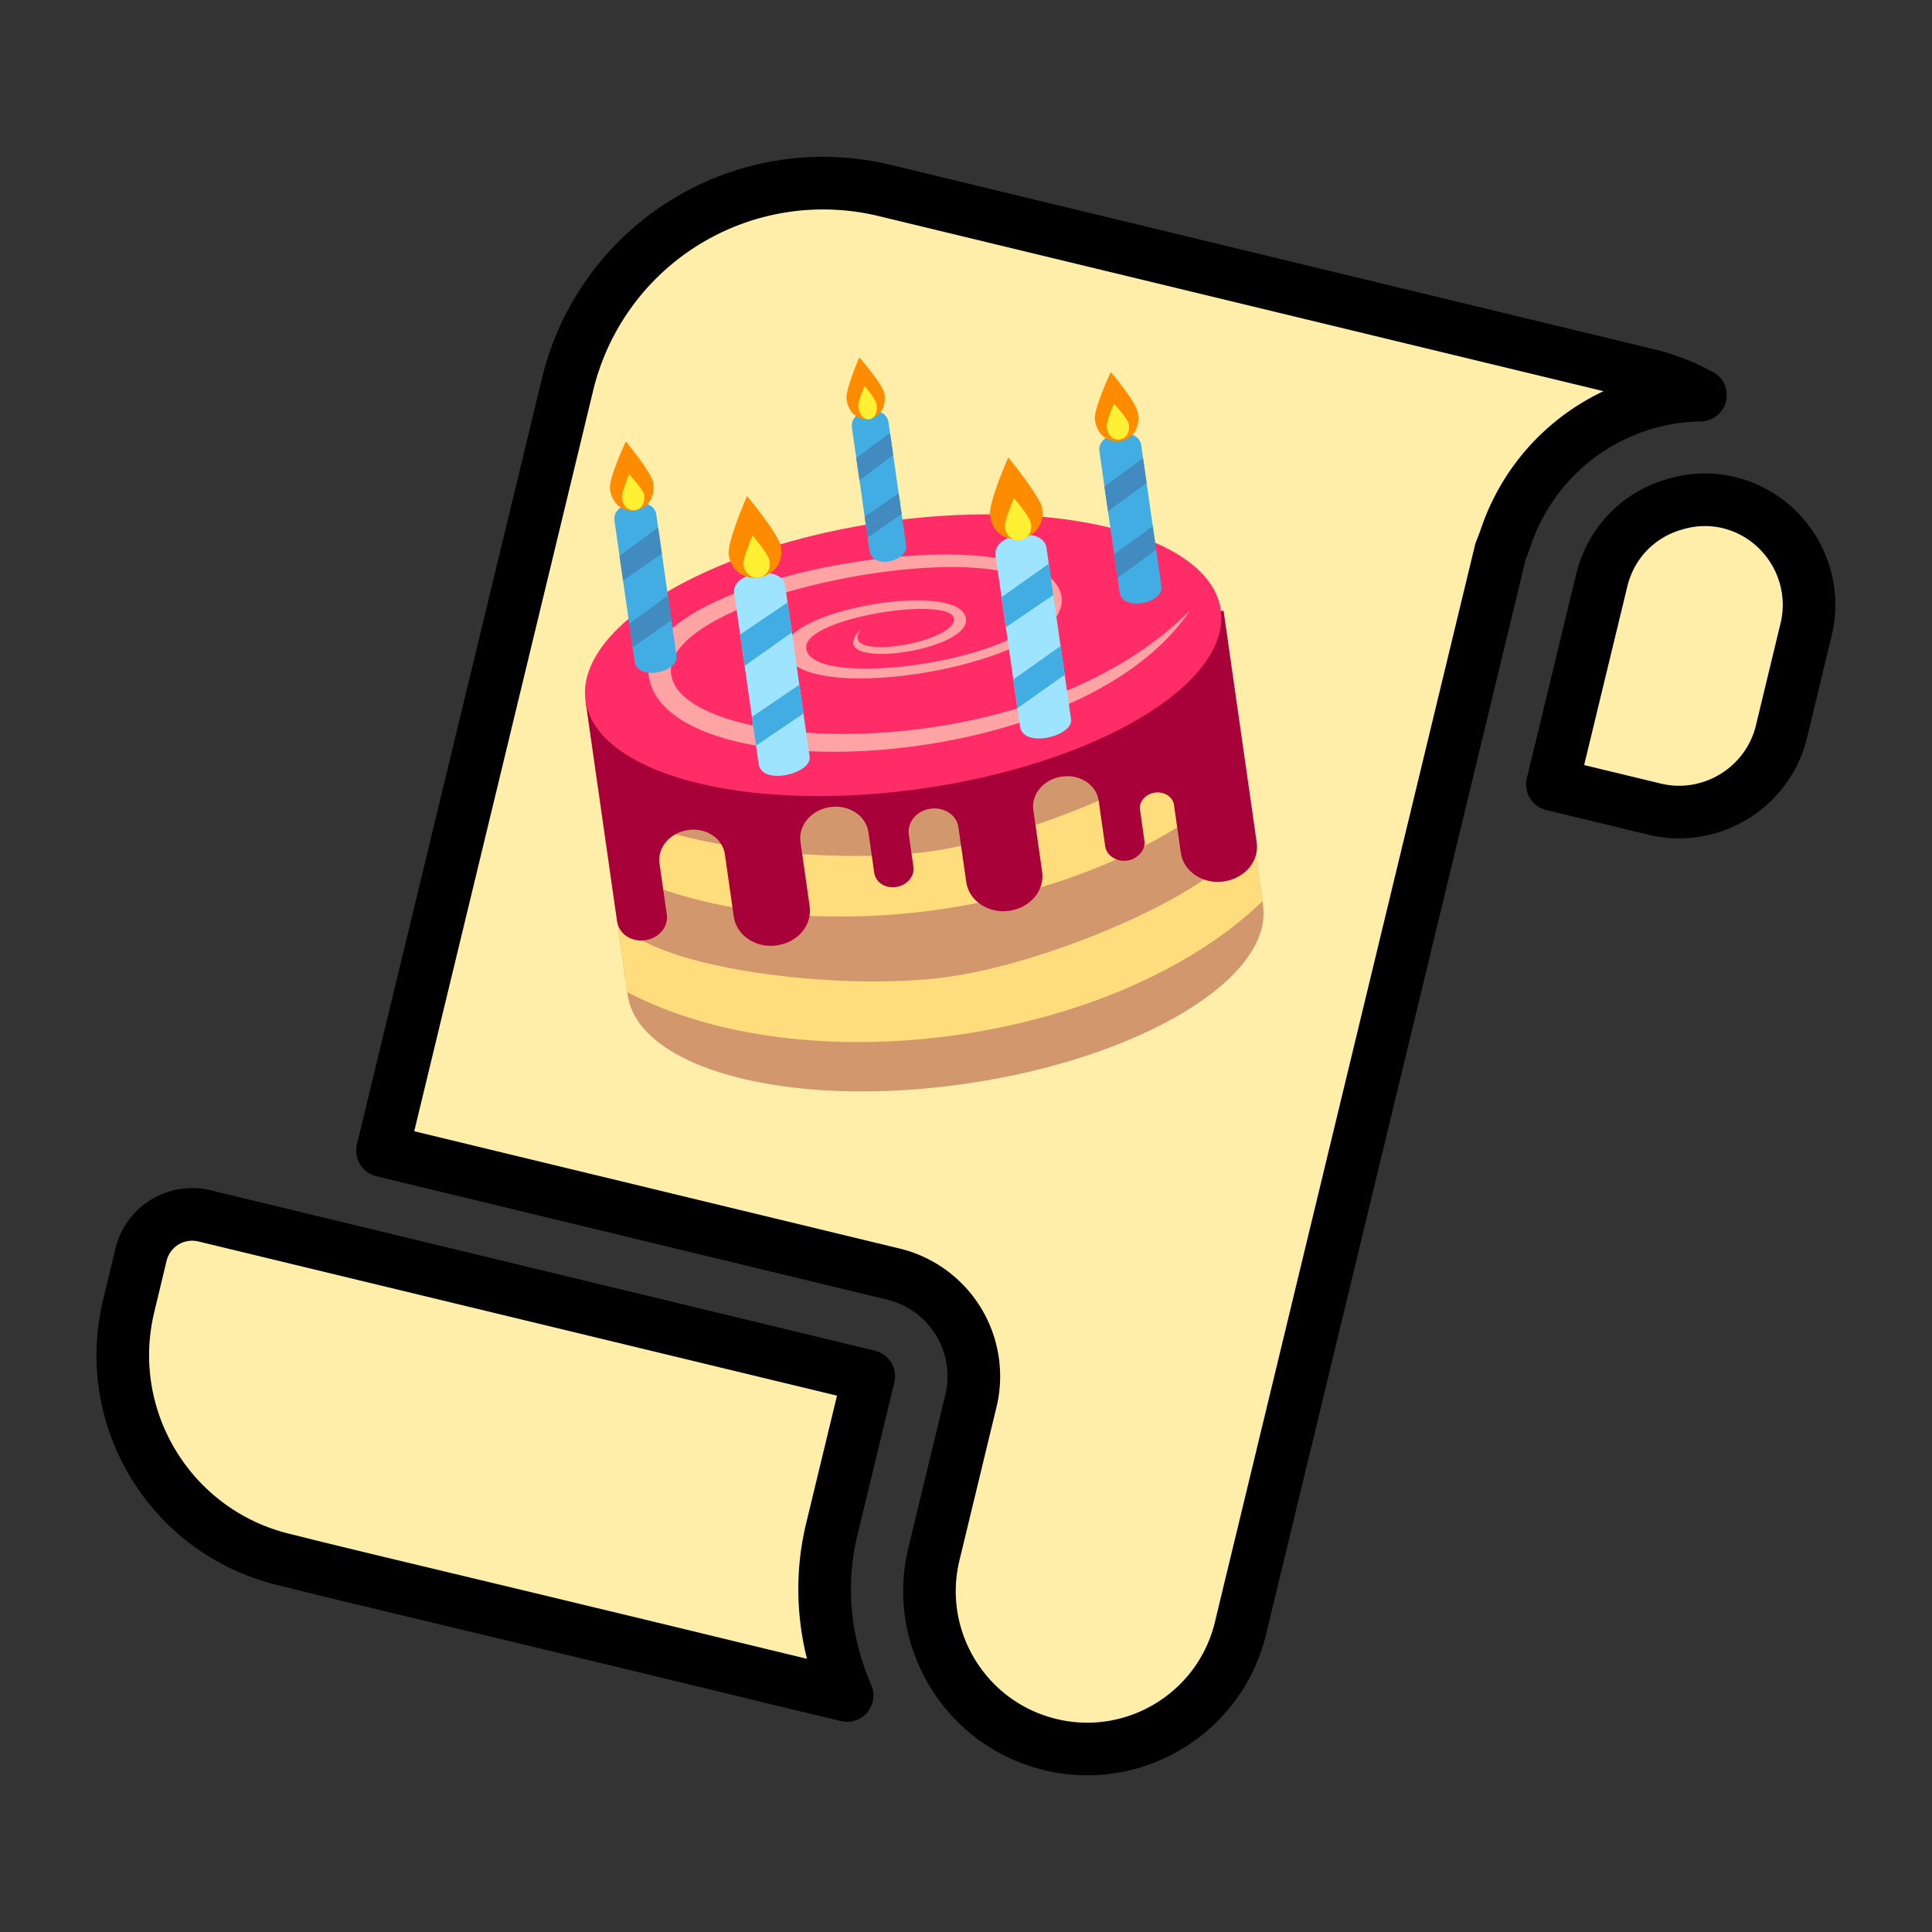 <?xml version="1.0" encoding="UTF-8" standalone="no"?>
<!-- Created with Inkscape (http://www.inkscape.org/) -->

<svg
   width="500"
   height="500"
   viewBox="0 0 132.292 132.292"
   version="1.1"
   id="svg5"
   xml:space="preserve"
   inkscape:version="1.2.2 (732a01da63, 2022-12-09)"
   sodipodi:docname="icon.svg"
   xmlns:inkscape="http://www.inkscape.org/namespaces/inkscape"
   xmlns:sodipodi="http://sodipodi.sourceforge.net/DTD/sodipodi-0.dtd"
   xmlns="http://www.w3.org/2000/svg"
   xmlns:svg="http://www.w3.org/2000/svg"><rect x="0" y="0" width="132.292" height="132.292" fill="#333333" stroke="none"/><sodipodi:namedview
     id="namedview7"
     pagecolor="#ffffff"
     bordercolor="#000000"
     borderopacity="0.25"
     inkscape:showpageshadow="2"
     inkscape:pageopacity="0.0"
     inkscape:pagecheckerboard="0"
     inkscape:deskcolor="#d1d1d1"
     inkscape:document-units="mm"
     showgrid="false"
     inkscape:zoom="0.73851712"
     inkscape:cx="635.05637"
     inkscape:cy="395.38691"
     inkscape:window-width="2560"
     inkscape:window-height="1009"
     inkscape:window-x="-8"
     inkscape:window-y="-8"
     inkscape:window-maximized="1"
     inkscape:current-layer="layer2" /><defs
     id="defs2"><inkscape:path-effect
       effect="fill_between_many"
       method="originald"
       linkedpaths="#path488,0,1"
       id="path-effect599"
       is_visible="true"
       lpeversion="0"
       join="true"
       close="true"
       autoreverse="true" /></defs><g
     inkscape:label="Ebene 1"
     inkscape:groupmode="layer"
     id="layer1"><g
       aria-label="Wishlists"
       id="text436"
       style="font-weight:bold;font-size:108.719px;font-family:'Open Sans';-inkscape-font-specification:'Open Sans Bold';fill:#8800aa;stroke-width:2.117" /><g
       fill="none"
       stroke="currentColor"
       stroke-linecap="round"
       stroke-linejoin="round"
       id="g492"
       transform="matrix(7.154,1.414,-1.414,7.154,20.235,6.02)"><path
         fill="currentColor"
         d="m 13.011,0.182 a 2.078,2.078 0 0 1 0.49,0.09 1.959,1.959 0 0 0 -1.531,1.645 c -0.013,0.091 -0.02,0.125 -0.023,0.142 a 0.194,0.194 0 0 0 -0.003,0.016 L 11.509,12.469 c -0.034,0.817 -0.726,1.452 -1.541,1.417 C 9.152,13.852 8.516,13.161 8.55,12.345 l 0.062,-1.479 A 0.987,0.987 0 0 0 7.667,9.838 L 2.736,9.631 3.046,2.234 a 2.468,2.468 0 0 1 2.569,-2.362 z m -5.385,10.642 -0.062,1.479 c -0.023,0.557 0.149,1.074 0.444,1.501 L 7.776,13.795 C 6.538,13.743 6.264,13.73 5.444,13.697 L 5.085,13.682 C 3.777,13.629 3.043,13.602 2.62,13.579 l -0.049,-0.002 C 1.481,13.531 0.635,12.611 0.681,11.522 l 0.02,-0.493 A 0.494,0.494 0 0 1 1.215,10.556 Z M 13.957,1.21 c -0.177,-0.007 -0.347,0.035 -0.499,0.117 -0.303,0.155 -0.513,0.463 -0.529,0.828 l -0.083,1.973 0.986,0.041 c 0.542,0.023 1.005,-0.402 1.028,-0.945 l 0.041,-0.986 C 14.924,1.695 14.499,1.233 13.957,1.21 Z"
         id="path605"
         style="fill:#ffeeaa;stroke-width:0.494" /></g></g><g
     inkscape:groupmode="layer"
     id="layer2"
     inkscape:label="Vordergund"><g
       id="g222"
       transform="matrix(0.895,-0.128,0.128,0.895,30.028,26.766)"><path
         fill="#d3976e"
         d="M 7.7,24.8 V 47.3 C 7.7,53 18.6,57.6 32,57.6 45.4,57.6 56.3,53 56.3,47.4 V 24.8 Z"
         id="path134" /><g
         fill="#ffdd7d"
         id="g140"><path
           d="m 56.3,31.4 c -0.1,4 -15.4,8.4 -24.3,8.4 -8.9,0 -24.2,-4.4 -24.3,-8.4 v 6.1 c 12.5,9 36.1,9 48.6,0 v -6.1"
           id="path136" /><path
           d="M 56.3,41 C 56.2,45 40.9,49.4 32,49.4 23.1,49.4 7.8,45 7.7,41 v 6.1 c 12.5,9 36.1,9 48.6,0 V 41"
           id="path138" /></g><path
         fill="#a80038"
         d="m 7.7,24.8 v 16.9 c 0,0.9 0.8,1.7 1.9,1.7 1,0 1.9,-0.7 1.9,-1.7 v -3.9 c 0,-1.2 1.1,-2.2 2.5,-2.2 1.4,0 2.5,1 2.5,2.2 v 4.8 c 0,1.4 1.3,2.6 2.9,2.6 1.6,0 2.9,-1.1 2.9,-2.6 v -4.9 c 0,-1.3 1.2,-2.3 2.6,-2.3 1.4,0 2.6,1 2.6,2.3 v 3.1 c 0,0.7 0.6,1.3 1.5,1.3 0.8,0 1.5,-0.6 1.5,-1.3 v -2.5 c 0,-0.9 0.8,-1.7 1.9,-1.7 1,0 1.9,0.7 1.9,1.7 v 4.2 c 0,1.4 1.3,2.6 2.9,2.6 1.6,0 2.9,-1.1 2.9,-2.6 v -4.7 c 0,-1.2 1.1,-2.2 2.5,-2.2 1.4,0 2.5,1 2.5,2.2 v 3.5 c 0,0.7 0.7,1.3 1.5,1.3 0.8,0 1.5,-0.6 1.5,-1.3 v -2.4 c 0,-0.6 0.6,-1.1 1.3,-1.1 0.7,0 1.3,0.5 1.3,1.1 v 3.7 c 0,1.4 1.3,2.6 2.9,2.6 1.6,0 2.9,-1.1 2.9,-2.6 V 24.9 L 7.7,24.8"
         id="path142" /><ellipse
         cx="32"
         cy="24.8"
         fill="#ff2c68"
         rx="24.3"
         ry="10.2"
         id="ellipse144" /><path
         fill="#ffa4a4"
         d="m 14.4,23.8 c -0.1,-6.5 28.7,-7.4 28.8,-1.6 0.1,4.3 -18.3,4.5 -18.4,1.1 -0.1,-2.4 11.4,-2.5 11.4,-0.7 0,1.8 -9.3,2.1 -7.1,-0.2 -3.7,2.8 8.1,2.9 8,0.3 -0.1,-3 -13.9,-2.6 -13.9,0.5 0.1,4.6 21.4,4.1 21.3,-1.1 -0.1,-6.8 -32,-6.5 -31.8,1.6 0.2,8.9 31.2,12.1 41.3,0.8 -13.7,10.4 -39.5,5.4 -39.6,-0.7"
         id="path146" /><path
         fill="#42ade2"
         d="m 11.8,11.6 v 10.8 c 0,1.5 3.2,1.3 3.2,0 V 11.6 c 0,-1.5 -3.2,-1.5 -3.2,0"
         id="path148" /><path
         fill="#428bc1"
         d="m 15,12.6 -3.2,1.7 v 1.9 L 15,14.6 Z m -3.2,6.9 v 1.8 L 15,19.7 v -1.9 z"
         id="path150" /><path
         fill="#ff8b00"
         d="m 15.1,9.2 c 0,2.5 -3.3,2.5 -3.3,0 0,-0.8 1.7,-3.4 1.7,-3.4 0,0 1.6,2.6 1.6,3.4"
         id="path152" /><path
         fill="#fff033"
         d="m 14.3,10 c 0,1.4 -1.7,1.4 -1.7,0 0,-0.4 0.8,-1.7 0.8,-1.7 0,0 0.9,1.3 0.9,1.7"
         id="path154" /><path
         fill="#42ade2"
         d="m 30.6,7.2 v 9.4 c 0,1.5 2.8,1.2 2.8,0 V 7.2 c 0,-1.5 -2.8,-1.5 -2.8,0"
         id="path156" /><path
         fill="#428bc1"
         d="m 33.4,8 -2.8,1.5 v 1.7 l 2.8,-1.5 z m -2.8,6 v 1.6 l 2.8,-1.4 v -1.6 z"
         id="path158" /><path
         fill="#ff8b00"
         d="m 33.4,5 c 0,2.3 -2.9,2.3 -2.9,0 0,-0.7 1.4,-3 1.4,-3 0,0 1.5,2.3 1.5,3"
         id="path160" /><path
         fill="#fff033"
         d="m 32.7,5.7 c 0,1.4 -1.4,1.4 -1.4,0 0,-0.4 0.7,-1.5 0.7,-1.5 0,0 0.7,1.1 0.7,1.5"
         id="path162" /><path
         fill="#42ade2"
         d="m 48.9,11.6 v 10.8 c 0,1.5 3.2,1.3 3.2,0 V 11.6 c 0,-1.5 -3.2,-1.5 -3.2,0"
         id="path164" /><path
         fill="#428bc1"
         d="m 52.1,12.6 -3.2,1.7 v 1.9 l 3.2,-1.7 z m -3.2,6.9 v 1.8 l 3.2,-1.7 v -1.8 z"
         id="path166" /><path
         fill="#ff8b00"
         d="m 52.2,9.2 c 0,2.5 -3.3,2.5 -3.3,0 0,-0.8 1.7,-3.4 1.7,-3.4 0,0 1.6,2.5 1.6,3.4"
         id="path168" /><path
         fill="#fff033"
         d="m 51.4,9.9 c 0,1.4 -1.7,1.4 -1.7,0 0,-0.4 0.8,-1.7 0.8,-1.7 0,0 0.9,1.3 0.9,1.7"
         id="path170" /><path
         fill="#9fe4ff"
         d="m 20,18.3 v 13.1 c 0,1.7 3.9,1.3 3.9,0 V 18.3 c 0,-1.6 -3.9,-1.6 -3.9,0"
         id="path172" /><path
         fill="#42ade2"
         d="M 23.9,19.6 20,21.5 v 2.4 l 3.9,-2 z M 20,27.8 V 30 l 3.9,-1.9 v -2.2 z"
         id="path174" /><path
         fill="#ff8b00"
         d="m 24,15.4 c 0,2.7 -4,2.7 -4,0 0,-1 2,-4.2 2,-4.2 0,0 2,3.2 2,4.2"
         id="path176" /><path
         fill="#fff033"
         d="m 23,16.3 c 0,1.5 -2,1.5 -2,0 0,-0.5 1,-2.1 1,-2.1 0,0 1,1.6 1,2.1"
         id="path178" /><path
         fill="#9fe4ff"
         d="m 40,18.3 v 13.1 c 0,1.7 3.9,1.3 3.9,0 V 18.3 c 0,-1.7 -3.9,-1.7 -3.9,0"
         id="path180" /><path
         fill="#42ade2"
         d="m 43.9,19.5 -3.9,2 v 2.3 l 3.9,-1.9 z M 40,27.8 V 30 l 3.9,-2 v -2.2 z"
         id="path182" /><path
         fill="#ff8b00"
         d="m 44,15.3 c 0,2.7 -4,2.7 -4,0 0,-1 2,-4.2 2,-4.2 0,0 2,3.3 2,4.2"
         id="path184" /><path
         fill="#fff033"
         d="m 43,16.3 c 0,1.5 -2,1.5 -2,0 0,-0.5 1,-2.1 1,-2.1 0,0 1,1.6 1,2.1"
         id="path186" /></g></g></svg>
